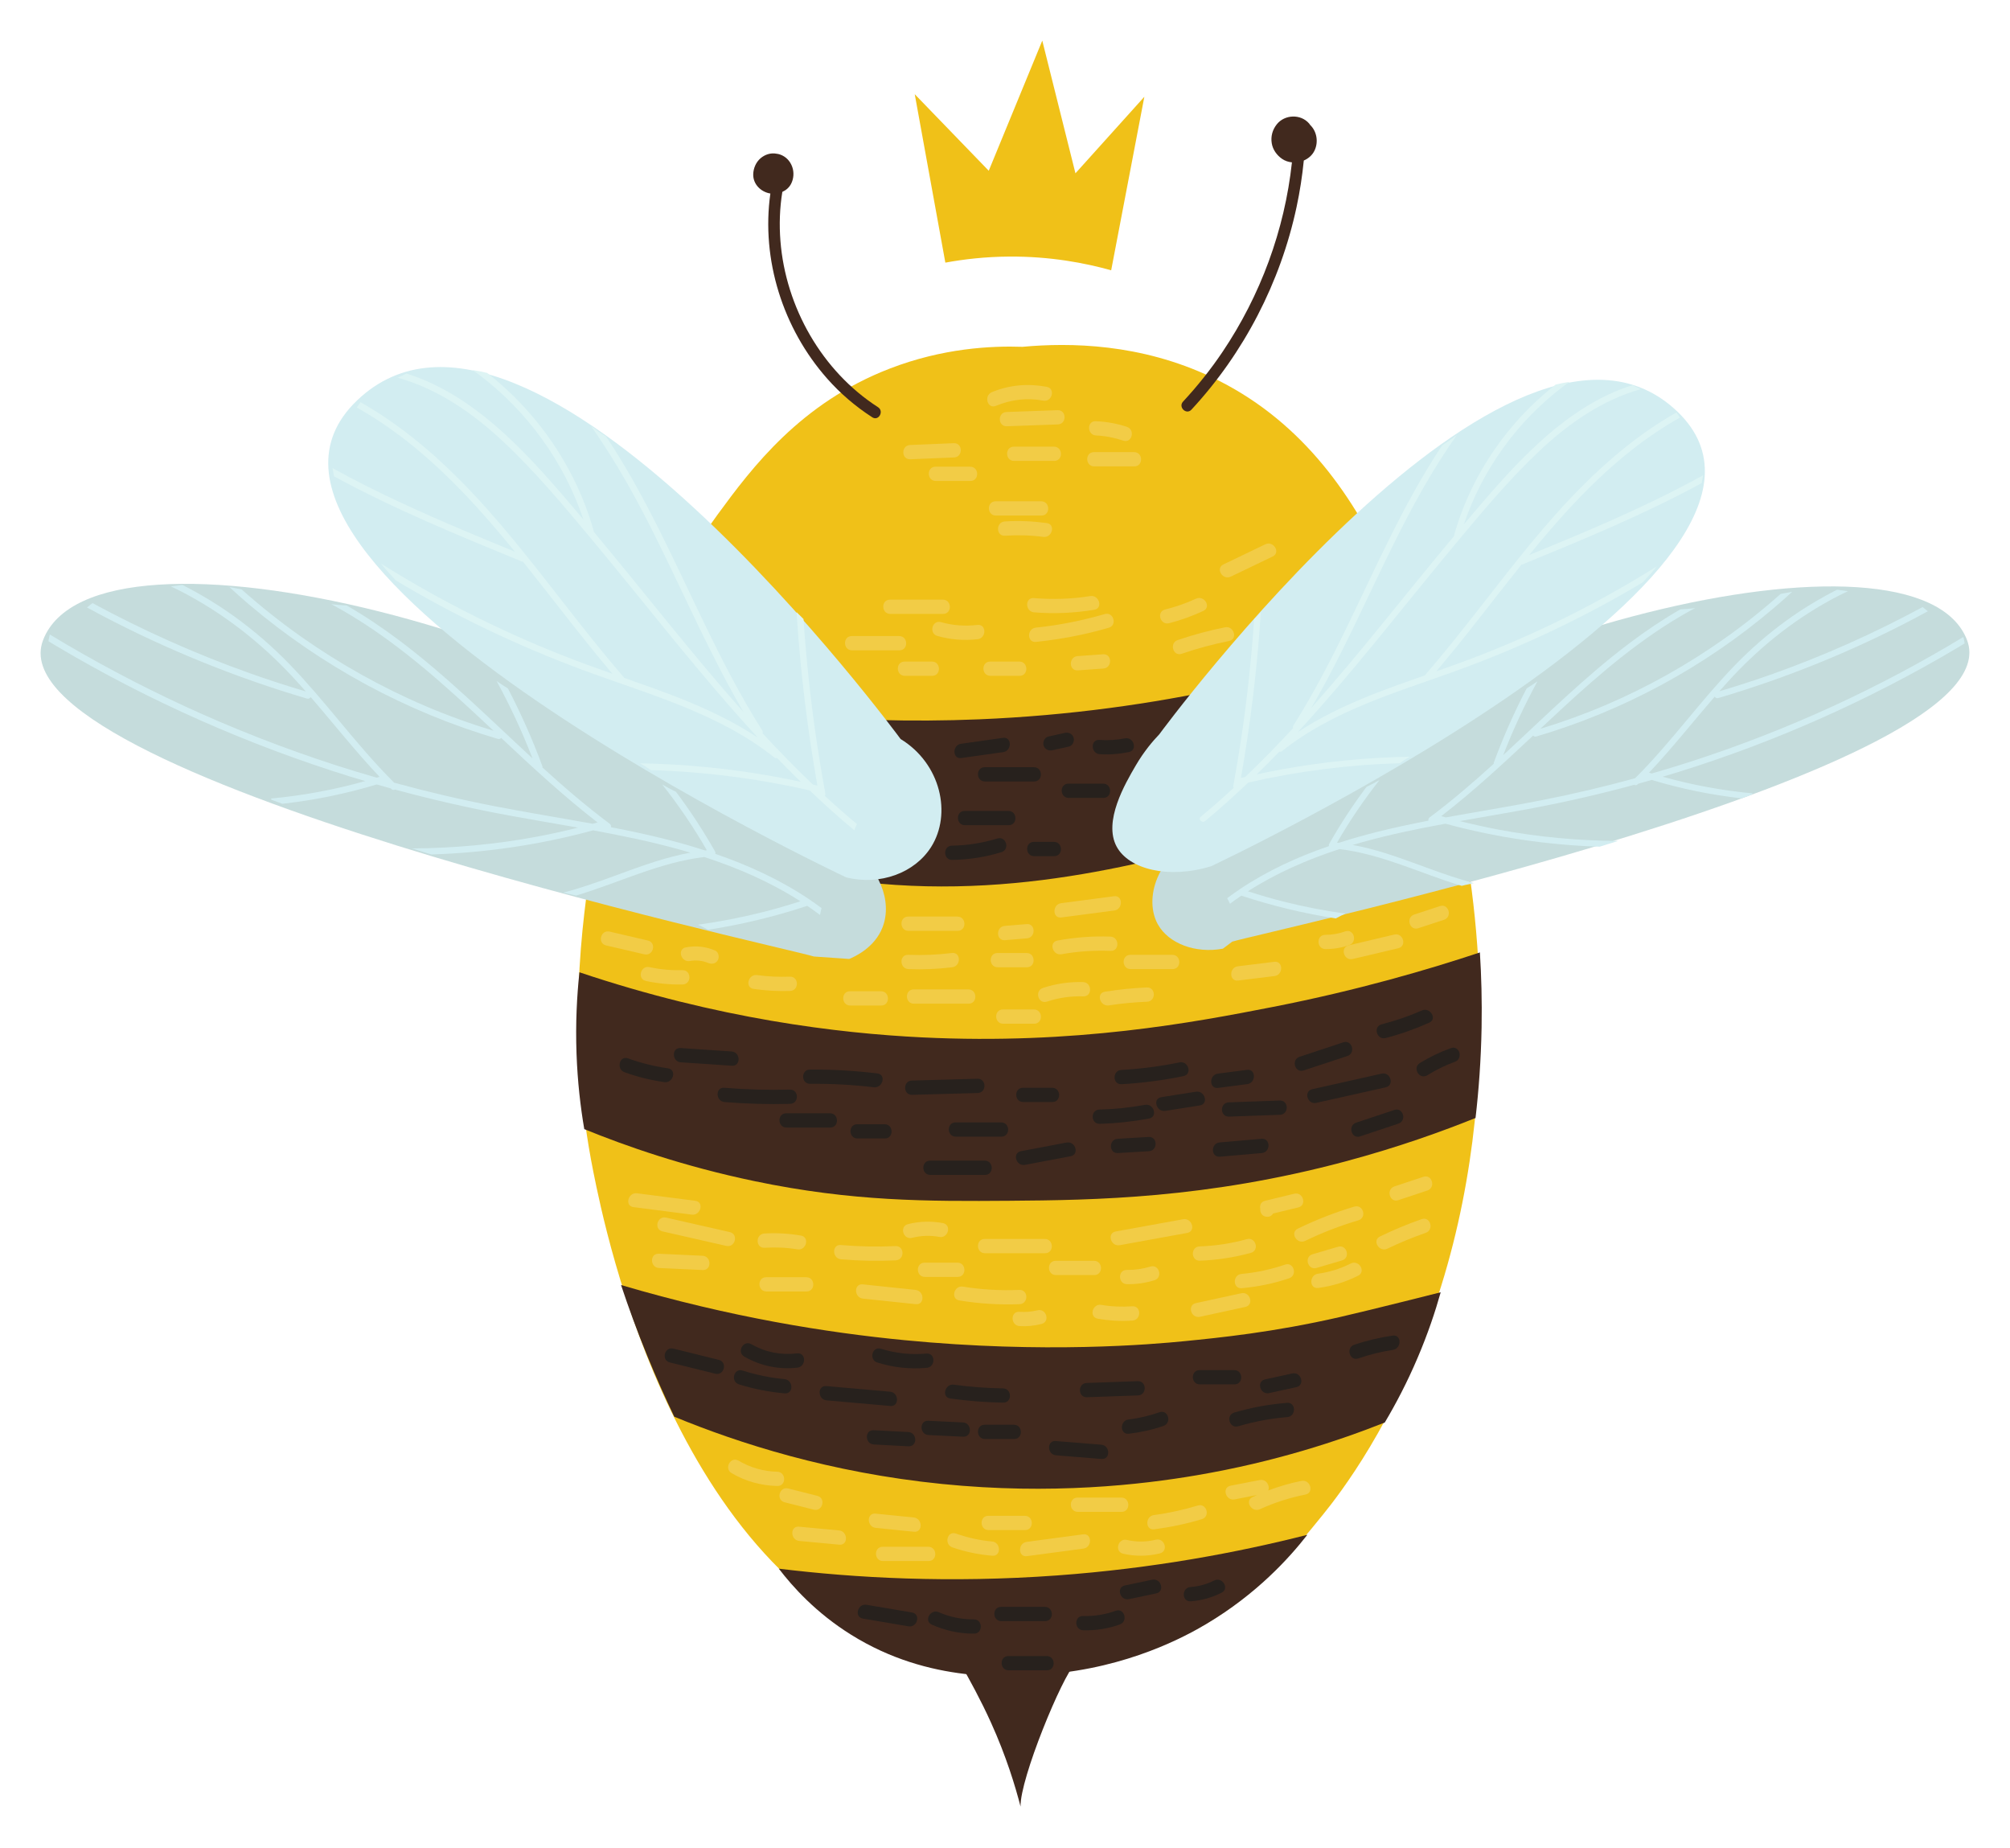 <svg width="198" height="182" viewBox="0 0 198 182" fill="none" xmlns="http://www.w3.org/2000/svg">
<g filter="url(#filter0_d_469_2636)">
<path d="M100.727 30.156C97.641 30.051 92.878 30.281 87.64 32.304C78.855 35.693 74.068 42.059 70.689 46.678C61.743 58.904 59.681 71.46 58.38 79.978C57.314 86.956 55.736 97.93 58.461 111.47C59.634 117.302 66.716 152.501 91.501 159.315C99.086 161.4 109.4 161.117 118.104 156.312C123.886 153.116 127.386 148.792 130.333 145.155C131.99 143.106 137.356 136.208 141.276 124.772C148.948 102.39 144.767 81.072 143.635 75.856C140.486 61.351 136.09 41.099 119.391 33.162C112.353 29.814 105.381 29.73 100.727 30.156Z" fill="#F0C118"/>
<path d="M62.035 64.102C71.059 65.93 82.781 67.406 96.434 66.844C114.33 66.107 128.953 62.134 139.131 58.479C140.352 62.579 141.577 66.679 142.802 70.779C136.607 73.742 129.51 76.511 121.536 78.644C110.97 81.473 95.974 85.486 78.843 81.861C69.865 79.965 58.481 75.582 58.462 75.641C58.459 75.65 58.742 75.75 58.985 75.831C59.136 74.096 59.441 72.041 60.034 69.778C60.614 67.565 61.336 65.666 62.035 64.102Z" fill="#41291E"/>
<path d="M57.078 91.756C70.733 96.341 82.555 97.762 90.858 98.169C105.937 98.906 117.588 96.695 125.4 95.166C133.787 93.522 140.719 91.485 145.78 89.801C145.926 92.095 145.994 94.566 145.948 97.19C145.889 100.404 145.668 103.388 145.351 106.105C142.221 107.367 137.838 108.965 132.478 110.398C118.829 114.044 107.849 114.197 99.437 114.259C91.355 114.318 83.997 114.343 74.336 112.328C67.344 110.87 61.646 108.872 57.555 107.202C57.184 105.029 56.891 102.533 56.792 99.767C56.685 96.779 56.828 94.084 57.078 91.756Z" fill="#41291E"/>
<path d="M61.177 122.556C71.954 125.739 81.529 127.256 89.117 127.989C102.891 129.323 113.445 128.406 116.674 128.086C120.119 127.744 125.394 127.222 132.025 125.702C135.248 124.962 141.919 123.271 141.919 123.271C141.372 125.217 140.641 127.39 139.653 129.705C138.615 132.152 137.489 134.284 136.411 136.097C131.903 137.884 125.612 139.976 117.89 141.291C112.444 142.221 103.603 143.24 92.788 142.149C81.743 141.036 72.769 138.142 66.421 135.525C65.52 133.647 64.624 131.645 63.754 129.516C62.762 127.097 61.914 124.769 61.177 122.556Z" fill="#41291E"/>
<path d="M129.074 8.322C129.04 8.272 129.003 8.219 128.963 8.169C128.136 7.206 126.55 7.262 125.77 8.247C125.344 8.785 125.167 9.431 125.276 10.109C125.378 10.737 125.773 11.287 126.292 11.645C126.581 11.844 126.92 11.956 127.265 11.99C126.547 18.654 124.163 25.114 120.417 30.672C119.254 32.398 117.955 34.026 116.538 35.553C116.037 36.094 116.858 36.889 117.361 36.349C122.528 30.781 126.14 23.802 127.725 16.373C128.046 14.865 128.282 13.342 128.434 11.809C128.888 11.614 129.277 11.281 129.494 10.821C129.892 9.985 129.718 8.94 129.074 8.322Z" fill="#41291E"/>
<path d="M76.098 12.73C76.098 12.73 76.098 12.73 76.095 12.73C76.098 12.733 76.098 12.736 76.098 12.736C76.098 12.736 76.098 12.733 76.098 12.73Z" fill="#41291E"/>
<path d="M86.493 36.103C80.966 32.547 77.391 26.249 76.878 19.727C76.751 18.114 76.807 16.494 77.065 14.899C77.429 14.735 77.743 14.47 77.932 14.097C78.187 13.597 78.231 12.985 78.047 12.453C77.845 11.868 77.425 11.418 76.838 11.216C76.729 11.178 76.617 11.154 76.505 11.141C75.936 11.026 75.358 11.213 74.92 11.586C74.472 11.968 74.218 12.562 74.199 13.143C74.162 14.141 74.96 14.912 75.887 15.058C74.967 21.573 77.127 28.36 81.479 33.283C82.778 34.754 84.28 36.038 85.931 37.101C86.552 37.499 87.109 36.498 86.493 36.103Z" fill="#41291E"/>
<path d="M76.72 150.492C84.264 151.412 93.543 151.925 104.088 151.161C113.616 150.471 121.934 148.898 128.782 147.157C126.97 149.482 123.781 152.985 118.869 155.917C116.799 157.154 111.154 160.238 103.171 160.881C99.503 161.177 91.557 161.814 83.851 157.005C80.372 154.838 78.078 152.267 76.72 150.492Z" fill="#41291E"/>
<path d="M121.387 88.737C124.402 87.808 198.644 71.802 193.77 59.041C188.899 46.28 139.715 58.114 118.139 78.528C114.035 80.133 112.618 84.506 114.076 87.068C115.129 88.917 117.744 89.928 120.461 89.433C120.768 89.2 121.079 88.97 121.387 88.737Z" fill="#C5DCDC"/>
<path d="M114.197 68.32C114.197 68.32 148.994 20.992 165.237 36.538C181.476 52.081 119.301 81.314 119.301 81.314C115.108 82.598 111.203 81.609 110 79.384C108.657 76.903 110.83 73.185 111.881 71.388C112.695 69.993 113.572 68.97 114.197 68.32Z" fill="#D2EDF1"/>
<path d="M80.177 90.202C77.015 89.225 -0.87 72.433 4.241 59.047C9.352 45.662 60.95 58.075 83.584 79.493C86.649 81.404 87.926 84.771 86.941 87.32C86.164 89.328 84.218 90.211 83.652 90.444C82.492 90.363 81.336 90.282 80.177 90.202Z" fill="#C5DCDC"/>
<path d="M88.716 68.784C88.716 68.784 52.209 19.13 35.172 35.438C18.134 51.745 83.363 82.412 83.363 82.412C86.705 83.238 90.105 81.967 91.719 79.424C93.783 76.166 92.679 71.202 88.716 68.784Z" fill="#D2EDF1"/>
<path d="M150.011 51.571C155.976 49.125 161.957 46.666 167.624 43.582C167.674 43.324 167.72 43.069 167.767 42.811C163.723 45.043 159.498 46.955 155.246 48.752C153.713 49.398 152.174 50.029 150.639 50.661C150.654 50.639 150.673 50.617 150.692 50.595C153.726 46.871 156.977 43.275 160.763 40.297C162.259 39.122 163.835 38.055 165.488 37.123C165.37 36.958 165.255 36.79 165.14 36.625C161.711 38.565 158.637 41.092 155.858 43.881C152.286 47.462 149.187 51.472 146.082 55.454C144.244 57.804 142.401 60.151 140.446 62.405C140.421 62.436 140.405 62.47 140.39 62.504C138.605 63.126 136.818 63.754 135.062 64.453C132.547 65.457 130.085 66.62 127.828 68.115C130.511 65.209 133.066 62.178 135.571 59.122C138.173 55.948 140.729 52.743 143.355 49.588C146.013 46.396 148.702 43.169 151.736 40.325C154.565 37.673 157.891 35.363 161.646 34.322C161.363 34.204 161.09 34.073 160.819 33.93C153.896 36.112 148.767 42.246 144.207 47.633C146.019 42.233 149.513 37.418 154.071 33.999C154.248 33.862 154.434 33.737 154.618 33.607C154.155 33.672 153.694 33.766 153.241 33.877C149.855 36.532 147.064 39.942 145.143 43.794C144.366 45.354 143.731 46.986 143.253 48.662C143.24 48.708 143.237 48.749 143.243 48.786C138.531 54.422 134.039 60.247 129.158 65.74C132.168 60.596 134.549 55.112 137.188 49.772C139.047 46.004 141.074 42.28 143.508 38.845C143.048 39.199 142.581 39.541 142.087 39.84C142.025 39.933 141.96 40.023 141.897 40.116C138.323 45.544 135.702 51.509 132.879 57.341C131.21 60.791 129.46 64.208 127.411 67.45C127.352 67.543 127.352 67.63 127.387 67.705C125.86 69.359 124.287 70.966 122.662 72.52C122.519 72.554 122.379 72.582 122.239 72.617C123.156 67.422 123.802 62.178 124.157 56.915C124.169 56.719 124.179 56.526 124.191 56.334C123.98 56.554 123.762 56.772 123.541 56.98C123.274 60.919 122.851 64.845 122.264 68.749C122.03 70.294 121.772 71.836 121.493 73.372C121.477 73.456 121.496 73.527 121.533 73.586C120.476 74.566 119.394 75.517 118.285 76.437C117.983 76.686 118.421 77.105 118.72 76.857C120.181 75.647 121.589 74.376 122.96 73.07C127.859 71.948 132.861 71.314 137.881 71.162C138.198 70.928 138.534 70.72 138.882 70.528C134.648 70.599 130.421 71.016 126.252 71.774C125.428 71.923 124.611 72.091 123.793 72.265C124.548 71.528 125.298 70.782 126.031 70.021C126.106 70.055 126.196 70.049 126.283 69.977C131.191 66.057 137.3 64.27 143.116 62.184C149.265 59.977 155.208 57.223 160.847 53.931C161.18 53.738 161.506 53.539 161.836 53.34C162.128 53.011 162.43 52.687 162.728 52.361C162.753 52.333 162.778 52.305 162.799 52.277C162.933 52.112 163.07 51.947 163.207 51.783C159.902 53.85 156.489 55.74 152.973 57.425C149.977 58.861 146.912 60.151 143.791 61.295C143.023 61.578 142.252 61.852 141.481 62.122C144.39 58.699 147.076 55.096 149.886 51.593C149.924 51.596 149.967 51.59 150.011 51.571Z" fill="#DDF4F4"/>
<path d="M193.444 58.889C193.431 58.839 193.416 58.786 193.403 58.737C193.4 58.737 193.4 58.737 193.4 58.737C189.3 61.217 185.066 63.474 180.714 65.479C176.107 67.602 171.37 69.449 166.539 71.012C165.268 71.423 163.99 71.808 162.706 72.178C162.616 72.153 162.529 72.125 162.442 72.097C164.711 69.701 166.754 67.099 168.914 64.606C168.973 64.718 169.091 64.798 169.253 64.752C175.908 62.79 182.371 60.176 188.514 56.949C188.983 56.704 189.446 56.452 189.909 56.2C189.741 56.057 189.567 55.917 189.393 55.786C184.646 58.354 179.707 60.564 174.621 62.374C172.887 62.989 171.133 63.558 169.368 64.083C169.766 63.63 170.167 63.182 170.577 62.74C173.62 59.464 177.142 56.713 181.121 54.667C181.423 54.512 181.731 54.366 182.035 54.223C181.678 54.17 181.317 54.123 180.957 54.08C179.222 54.963 177.553 55.973 175.974 57.114C174.149 58.435 172.452 59.918 170.885 61.534C169.237 63.235 167.723 65.053 166.206 66.872C164.556 68.849 162.896 70.826 161.071 72.644C158.003 73.49 154.904 74.217 151.78 74.827C148.671 75.436 145.541 75.936 142.426 76.505C142.273 76.462 142.121 76.421 141.972 76.381C145.152 73.925 148.096 71.186 151.024 68.442C151.093 68.525 151.198 68.575 151.332 68.535C155.606 67.279 159.744 65.572 163.664 63.455C167.602 61.329 171.314 58.789 174.724 55.892C175.343 55.367 175.949 54.826 176.546 54.279C176.163 54.35 175.781 54.425 175.402 54.496C173.617 56.085 171.746 57.574 169.791 58.948C166.16 61.506 162.259 63.692 158.174 65.436C156.072 66.334 153.921 67.111 151.736 67.776C152.411 67.142 153.088 66.508 153.769 65.88C157.695 62.249 161.798 58.743 166.499 56.144C166.657 56.057 166.819 55.976 166.977 55.892C166.499 55.948 166.017 55.989 165.532 56.01C163.816 56.999 162.165 58.105 160.586 59.29C156.156 62.619 152.227 66.536 148.164 70.288C148.136 70.313 148.108 70.338 148.08 70.366C149.041 67.87 150.175 65.448 151.45 63.101C151.105 63.347 150.751 63.577 150.387 63.797C149.159 66.157 148.077 68.591 147.157 71.09C147.138 71.14 147.135 71.183 147.142 71.224C145.112 73.07 143.032 74.861 140.831 76.502C140.716 76.586 140.685 76.713 140.713 76.825C139.006 77.158 137.306 77.516 135.618 77.938C134.362 78.255 133.109 78.613 131.872 79.011C131.816 79.004 131.76 78.998 131.707 78.992C132.951 76.835 134.353 74.771 135.898 72.818C135.475 73.061 135.043 73.291 134.605 73.505C133.265 75.29 132.04 77.158 130.943 79.101C130.896 79.182 130.893 79.259 130.915 79.328C127.834 80.385 124.859 81.746 122.152 83.559C121.723 83.848 121.3 84.149 120.883 84.463C120.986 84.64 121.076 84.821 121.163 85.007C121.53 84.731 121.903 84.463 122.279 84.208C125.313 85.212 128.431 85.962 131.586 86.453C131.757 86.366 131.925 86.275 132.093 86.188C132.239 86.114 132.385 86.045 132.531 85.98C130.492 85.694 128.468 85.306 126.469 84.802C125.279 84.501 124.098 84.155 122.926 83.779C125.72 81.986 128.785 80.652 131.947 79.623C136.134 80.117 139.973 82.045 143.986 83.242C143.989 83.242 143.996 83.242 144.002 83.242C144.111 83.213 144.216 83.186 144.328 83.161C144.617 83.095 144.906 83.033 145.199 82.974C142.236 82.203 139.317 80.922 136.526 80.043C135.45 79.704 134.359 79.418 133.252 79.216C133.588 79.116 133.927 79.017 134.263 78.924C136.939 78.181 139.653 77.621 142.382 77.121C147.337 78.467 152.448 79.225 157.577 79.387C158.186 79.194 158.799 79.004 159.411 78.818C155.451 78.802 151.497 78.433 147.608 77.705C146.33 77.463 145.065 77.18 143.806 76.866C145.938 76.487 148.077 76.129 150.21 75.74C153.834 75.072 157.431 74.258 160.987 73.291C161.093 73.347 161.223 73.35 161.332 73.241C161.351 73.222 161.369 73.204 161.388 73.185C161.83 73.064 162.268 72.937 162.706 72.812C165.597 73.686 168.566 74.289 171.566 74.628C171.911 74.503 172.259 74.373 172.604 74.245C172.61 74.208 172.616 74.168 172.629 74.133C169.641 73.854 166.682 73.31 163.788 72.495C164.242 72.362 164.699 72.225 165.156 72.085C169.968 70.596 174.69 68.824 179.294 66.782C183.938 64.721 188.458 62.389 192.825 59.794C193.061 59.654 193.298 59.508 193.534 59.364C193.509 59.2 193.478 59.041 193.444 58.889Z" fill="#D2EDF1"/>
<path d="M84.414 77.161C83.338 76.263 82.287 75.336 81.258 74.388C81.296 74.326 81.317 74.251 81.302 74.161C81.007 72.551 80.736 70.931 80.491 69.312C79.875 65.218 79.43 61.096 79.151 56.965C78.921 56.747 78.694 56.52 78.47 56.287C78.486 56.489 78.495 56.694 78.507 56.896C78.88 62.417 79.558 67.919 80.519 73.368C80.372 73.334 80.223 73.303 80.074 73.269C78.371 71.64 76.717 69.952 75.116 68.218C75.153 68.14 75.153 68.047 75.091 67.95C72.94 64.549 71.106 60.965 69.356 57.344C66.393 51.226 63.645 44.969 59.894 39.274C59.829 39.177 59.762 39.081 59.697 38.985C59.176 38.671 58.687 38.31 58.205 37.94C60.757 41.543 62.884 45.45 64.836 49.404C67.602 55.006 70.102 60.757 73.26 66.157C68.137 60.393 63.428 54.282 58.483 48.369C58.488 48.329 58.486 48.285 58.472 48.239C57.97 46.479 57.305 44.77 56.489 43.131C54.474 39.09 51.545 35.512 47.995 32.73C47.519 32.609 47.037 32.516 46.55 32.444C46.742 32.581 46.936 32.715 47.124 32.854C51.905 36.445 55.57 41.493 57.471 47.16C52.687 41.506 47.305 35.074 40.044 32.786C39.76 32.932 39.473 33.072 39.177 33.196C43.116 34.288 46.606 36.709 49.572 39.491C52.757 42.475 55.575 45.864 58.365 49.212C61.118 52.519 63.804 55.883 66.53 59.212C69.16 62.417 71.839 65.597 74.653 68.647C72.287 67.08 69.704 65.858 67.068 64.804C65.221 64.071 63.35 63.415 61.475 62.759C61.46 62.725 61.444 62.691 61.416 62.66C59.367 60.291 57.431 57.832 55.506 55.364C52.246 51.189 48.996 46.98 45.248 43.221C42.333 40.3 39.108 37.645 35.512 35.612C35.39 35.786 35.268 35.96 35.144 36.131C36.88 37.11 38.534 38.232 40.103 39.463C44.076 42.584 47.484 46.361 50.668 50.266C50.687 50.291 50.706 50.312 50.725 50.337C49.112 49.675 47.499 49.01 45.892 48.332C41.428 46.448 36.997 44.443 32.754 42.102C32.805 42.37 32.854 42.64 32.904 42.911C38.85 46.147 45.126 48.724 51.381 51.288C51.429 51.31 51.473 51.316 51.514 51.313C54.462 54.991 57.28 58.767 60.331 62.358C59.522 62.075 58.713 61.789 57.907 61.494C54.634 60.294 51.418 58.938 48.275 57.431C44.587 55.662 41.005 53.682 37.538 51.512C37.682 51.686 37.824 51.857 37.966 52.028C37.99 52.059 38.016 52.09 38.041 52.121C38.354 52.46 38.67 52.799 38.978 53.147C39.323 53.355 39.665 53.564 40.013 53.769C45.93 57.223 52.166 60.11 58.615 62.423C64.718 64.615 71.127 66.489 76.275 70.602C76.369 70.677 76.462 70.683 76.54 70.645C77.311 71.444 78.094 72.228 78.886 73.002C78.032 72.818 77.171 72.641 76.31 72.486C71.936 71.69 67.5 71.255 63.058 71.177C63.421 71.379 63.776 71.6 64.108 71.842C69.374 72.004 74.622 72.669 79.76 73.844C81.181 75.2 82.639 76.514 84.153 77.77C84.227 77.562 84.311 77.357 84.414 77.161Z" fill="#DDF4F4"/>
<path d="M80.926 85.433C80.509 85.122 80.086 84.82 79.654 84.531C76.813 82.629 73.692 81.202 70.462 80.092C70.484 80.021 70.481 79.94 70.434 79.853C69.281 77.817 67.997 75.855 66.592 73.984C66.132 73.76 65.681 73.518 65.237 73.263C66.856 75.311 68.327 77.475 69.632 79.741C69.573 79.747 69.517 79.753 69.458 79.76C68.159 79.34 66.847 78.967 65.529 78.637C63.757 78.19 61.976 77.814 60.185 77.469C60.212 77.35 60.181 77.217 60.06 77.127C57.751 75.404 55.569 73.527 53.44 71.59C53.446 71.55 53.443 71.5 53.423 71.447C52.459 68.827 51.322 66.275 50.034 63.8C49.653 63.57 49.281 63.325 48.919 63.07C50.258 65.532 51.446 68.071 52.455 70.689C52.426 70.661 52.396 70.636 52.367 70.608C48.106 66.672 43.983 62.563 39.336 59.072C37.679 57.829 35.947 56.666 34.148 55.628C33.639 55.606 33.133 55.562 32.629 55.507C32.797 55.597 32.967 55.681 33.133 55.771C38.064 58.497 42.368 62.174 46.487 65.982C47.201 66.644 47.911 67.307 48.621 67.972C46.327 67.276 44.071 66.461 41.866 65.519C37.58 63.688 33.488 61.394 29.677 58.715C27.628 57.269 25.665 55.709 23.794 54.042C23.393 53.965 22.992 53.887 22.591 53.812C23.218 54.387 23.853 54.956 24.502 55.507C28.082 58.544 31.976 61.208 36.107 63.44C40.219 65.659 44.561 67.453 49.044 68.771C49.184 68.811 49.295 68.758 49.365 68.671C52.439 71.553 55.526 74.422 58.864 76.999C58.705 77.043 58.546 77.086 58.387 77.13C55.118 76.533 51.834 76.011 48.573 75.37C45.297 74.73 42.045 73.965 38.826 73.082C36.91 71.174 35.169 69.1 33.437 67.024C31.848 65.118 30.258 63.21 28.53 61.425C26.886 59.731 25.106 58.174 23.191 56.79C21.536 55.59 19.784 54.53 17.963 53.604C17.586 53.651 17.21 53.7 16.833 53.753C17.154 53.906 17.474 54.058 17.79 54.219C21.965 56.368 25.662 59.255 28.853 62.69C29.283 63.154 29.705 63.623 30.123 64.099C28.271 63.548 26.432 62.952 24.61 62.305C19.274 60.409 14.093 58.09 9.114 55.395C8.93 55.535 8.749 55.678 8.573 55.83C9.059 56.094 9.545 56.358 10.035 56.613C16.482 59.998 23.26 62.743 30.244 64.801C30.412 64.851 30.536 64.764 30.598 64.646C32.866 67.263 35.007 69.993 37.389 72.507C37.297 72.535 37.205 72.563 37.112 72.591C35.765 72.203 34.423 71.799 33.089 71.367C28.023 69.731 23.053 67.792 18.218 65.563C13.653 63.458 9.211 61.093 4.91 58.491C4.91 58.491 4.909 58.491 4.908 58.491C4.894 58.544 4.877 58.596 4.865 58.649C4.828 58.811 4.795 58.979 4.768 59.147C5.016 59.299 5.265 59.451 5.514 59.6C10.094 62.324 14.837 64.77 19.708 66.93C24.539 69.072 29.494 70.931 34.542 72.495C35.02 72.641 35.498 72.784 35.977 72.924C32.941 73.779 29.836 74.351 26.701 74.643C26.713 74.68 26.721 74.721 26.727 74.761C27.09 74.895 27.454 75.028 27.818 75.162C30.964 74.808 34.078 74.174 37.112 73.257C37.572 73.387 38.031 73.521 38.493 73.648C38.513 73.667 38.531 73.689 38.551 73.707C38.666 73.819 38.804 73.819 38.915 73.76C42.645 74.773 46.418 75.628 50.222 76.328C52.456 76.738 54.701 77.111 56.94 77.509C55.619 77.842 54.29 78.137 52.951 78.389C48.871 79.153 44.721 79.539 40.569 79.558C41.211 79.753 41.852 79.952 42.492 80.154C47.873 79.983 53.235 79.188 58.432 77.776C61.295 78.305 64.142 78.889 66.95 79.669C67.304 79.766 67.658 79.868 68.01 79.974C66.847 80.189 65.703 80.487 64.575 80.844C61.65 81.765 58.587 83.108 55.478 83.916C55.783 83.981 56.087 84.046 56.392 84.115C56.507 84.14 56.62 84.171 56.734 84.199C56.74 84.199 56.745 84.199 56.75 84.199C60.959 82.943 64.985 80.922 69.38 80.403C72.697 81.482 75.912 82.881 78.843 84.764C77.615 85.159 76.375 85.517 75.125 85.834C73.03 86.362 70.907 86.769 68.768 87.071C68.92 87.139 69.073 87.211 69.225 87.289C69.402 87.382 69.579 87.475 69.76 87.568C73.07 87.052 76.338 86.266 79.521 85.212C79.947 85.501 80.366 85.8 80.776 86.11C80.829 85.887 80.882 85.66 80.926 85.433Z" fill="#D2EDF1"/>
<path d="M57.24 72.464C58.303 72.414 59.367 72.368 60.431 72.318L57.24 72.464Z" fill="#C5DCDC"/>
<path d="M96.099 160.564C94.128 158.034 93.587 157.54 93.487 157.608C93.248 157.77 95.57 161.121 97.622 165.656C99.126 168.982 100.006 171.889 100.532 173.922C100.463 171.177 104.666 161.046 105.9 159.862C106.478 159.305 106.758 159.249 106.749 158.997C106.711 157.636 98.551 155.395 96.534 158.261C96.229 158.693 95.956 159.395 96.099 160.564Z" fill="#41291E"/>
<path d="M98.794 68.668C97.42 68.861 96.046 69.057 94.675 69.25C93.789 69.374 93.805 70.782 94.7 70.655C96.071 70.462 97.445 70.266 98.819 70.073C99.701 69.949 99.689 68.541 98.794 68.668Z" fill="#27211D"/>
<path d="M101.846 71.559H97.003C96.099 71.559 96.124 72.964 97.028 72.964H101.871C102.776 72.964 102.751 71.559 101.846 71.559Z" fill="#27211D"/>
<path d="M99.335 75.865H95.029C94.125 75.865 94.15 77.27 95.054 77.27H99.36C100.264 77.27 100.239 75.865 99.335 75.865Z" fill="#27211D"/>
<path d="M98.25 78.578C96.786 79.026 95.306 79.262 93.773 79.284C92.869 79.3 92.894 80.705 93.798 80.689C95.449 80.664 97.069 80.409 98.648 79.927C99.512 79.663 99.117 78.314 98.25 78.578Z" fill="#27211D"/>
<path d="M110.809 68.718C109.982 68.886 109.145 68.927 108.303 68.871C107.401 68.809 107.433 70.214 108.328 70.276C109.301 70.341 110.252 70.26 111.206 70.068C112.089 69.887 111.691 68.538 110.809 68.718Z" fill="#27211D"/>
<path d="M108.664 73.176H105.253C104.349 73.176 104.374 74.581 105.278 74.581H108.688C109.593 74.581 109.568 73.176 108.664 73.176Z" fill="#27211D"/>
<path d="M105.76 68.656C105.648 68.271 105.26 68.097 104.89 68.18C104.352 68.299 103.814 68.42 103.273 68.538C102.903 68.622 102.698 69.066 102.798 69.411C102.913 69.797 103.301 69.971 103.671 69.887C104.209 69.769 104.747 69.648 105.288 69.529C105.658 69.446 105.863 69.001 105.76 68.656Z" fill="#27211D"/>
<path d="M103.82 78.914H101.846C100.942 78.914 100.967 80.319 101.871 80.319H103.845C104.75 80.319 104.725 78.914 103.82 78.914Z" fill="#27211D"/>
<path d="M132.326 98.654C130.89 99.129 129.454 99.602 128.018 100.078C127.163 100.36 127.554 101.71 128.415 101.424C129.852 100.951 131.288 100.475 132.724 100.003C133.582 99.72 133.19 98.371 132.326 98.654Z" fill="#27211D"/>
<path d="M136.103 101.737C133.828 102.247 131.549 102.76 129.27 103.27C128.388 103.466 128.785 104.815 129.665 104.616C131.944 104.106 134.222 103.596 136.501 103.087C137.384 102.891 136.986 101.542 136.103 101.737Z" fill="#27211D"/>
<path d="M142.923 99.226C141.854 99.611 140.831 100.099 139.864 100.696C139.096 101.172 139.824 102.375 140.595 101.899C141.462 101.364 142.364 100.92 143.318 100.572C144.163 100.267 143.775 98.915 142.923 99.226Z" fill="#27211D"/>
<path d="M140.06 95.52C138.779 96.086 137.455 96.531 136.1 96.882C135.226 97.106 135.621 98.455 136.498 98.231C137.977 97.849 139.395 97.339 140.791 96.72C141.614 96.356 140.878 95.156 140.06 95.52Z" fill="#27211D"/>
<path d="M116.186 100.631C114.293 101.02 112.388 101.265 110.457 101.374C109.559 101.424 109.578 102.829 110.482 102.779C112.537 102.661 114.57 102.394 116.584 101.98C117.467 101.797 117.069 100.451 116.186 100.631Z" fill="#27211D"/>
<path d="M117.806 103.518C116.668 103.699 115.534 103.876 114.396 104.056C113.507 104.196 113.911 105.545 114.794 105.405C115.928 105.225 117.066 105.045 118.201 104.868C119.09 104.725 118.689 103.379 117.806 103.518Z" fill="#27211D"/>
<path d="M122.839 101.365L119.969 101.738C119.084 101.853 119.096 103.261 119.994 103.143L122.864 102.77C123.749 102.655 123.734 101.246 122.839 101.365Z" fill="#27211D"/>
<path d="M124.269 108.154C122.895 108.275 121.518 108.393 120.144 108.514C119.248 108.592 119.264 109.997 120.168 109.919C121.542 109.798 122.92 109.68 124.294 109.559C125.189 109.481 125.173 108.076 124.269 108.154Z" fill="#27211D"/>
<path d="M137.356 105.312L133.591 106.568C132.736 106.854 133.125 108.203 133.986 107.917C135.242 107.498 136.498 107.078 137.754 106.661C138.608 106.375 138.217 105.026 137.356 105.312Z" fill="#27211D"/>
<path d="M126.062 104.386C124.39 104.448 122.714 104.507 121.039 104.566C120.137 104.597 120.159 106.003 121.064 105.971L126.087 105.791C126.989 105.76 126.97 104.355 126.062 104.386Z" fill="#27211D"/>
<path d="M98.617 106.54H94.134C93.23 106.54 93.251 107.945 94.159 107.945H98.642C99.546 107.945 99.521 106.54 98.617 106.54Z" fill="#27211D"/>
<path d="M105.064 108.524C103.569 108.806 102.07 109.092 100.572 109.375C99.686 109.543 100.087 110.889 100.97 110.721C102.468 110.439 103.963 110.156 105.462 109.873C106.348 109.705 105.95 108.359 105.064 108.524Z" fill="#27211D"/>
<path d="M112.789 104.812C111.306 105.086 109.814 105.235 108.303 105.275C107.402 105.3 107.423 106.705 108.328 106.68C109.963 106.634 111.579 106.457 113.187 106.161C114.073 105.996 113.672 104.65 112.789 104.812Z" fill="#27211D"/>
<path d="M96.285 102.241L89.829 102.421C88.924 102.446 88.946 103.851 89.854 103.826C92.005 103.767 94.159 103.705 96.31 103.646C97.215 103.621 97.193 102.216 96.285 102.241Z" fill="#27211D"/>
<path d="M87.137 106.72H84.448C83.543 106.72 83.565 108.122 84.47 108.122H87.162C88.066 108.122 88.041 106.72 87.137 106.72Z" fill="#27211D"/>
<path d="M77.808 103.31C75.654 103.366 73.502 103.307 71.351 103.13C70.45 103.059 70.481 104.464 71.376 104.535C73.527 104.712 75.678 104.771 77.833 104.715C78.737 104.694 78.716 103.289 77.808 103.31Z" fill="#27211D"/>
<path d="M86.428 101.719C84.218 101.452 82.007 101.318 79.782 101.337C78.877 101.346 78.902 102.751 79.807 102.742C81.905 102.723 83.994 102.829 86.077 103.081C86.963 103.186 87.323 101.828 86.428 101.719Z" fill="#27211D"/>
<path d="M81.756 105.642H77.45C76.546 105.642 76.571 107.047 77.475 107.047H81.781C82.685 107.047 82.66 105.642 81.756 105.642Z" fill="#27211D"/>
<path d="M72.069 99.555C70.394 99.443 68.718 99.332 67.043 99.216C66.141 99.157 66.172 100.562 67.068 100.622C68.743 100.737 70.419 100.848 72.094 100.96C72.996 101.023 72.965 99.618 72.069 99.555Z" fill="#27211D"/>
<path d="M65.793 101.212C64.45 101.022 63.145 100.699 61.87 100.236C61.019 99.928 60.676 101.293 61.519 101.597C62.797 102.061 64.099 102.384 65.445 102.574C66.331 102.698 66.689 101.339 65.793 101.212Z" fill="#27211D"/>
<path d="M103.64 103.13H100.771C99.866 103.13 99.891 104.535 100.796 104.535H103.665C104.57 104.535 104.545 103.13 103.64 103.13Z" fill="#27211D"/>
<path d="M97.003 110.308H91.622C90.718 110.308 90.743 111.713 91.647 111.713H97.028C97.933 111.713 97.908 110.308 97.003 110.308Z" fill="#27211D"/>
<path d="M113.146 107.973C112.13 108.035 111.113 108.094 110.097 108.154C109.198 108.206 109.217 109.611 110.121 109.559C111.138 109.5 112.154 109.44 113.171 109.378C114.072 109.325 114.054 107.92 113.146 107.973Z" fill="#27211D"/>
<path d="M114.216 135.086C113.227 135.428 112.217 135.674 111.175 135.798C110.286 135.904 110.302 137.309 111.2 137.203C112.369 137.063 113.501 136.818 114.613 136.432C115.462 136.137 115.073 134.788 114.216 135.086Z" fill="#27211D"/>
<path d="M127.299 131.266C126.404 131.462 125.512 131.654 124.62 131.85C123.737 132.043 124.135 133.392 125.015 133.199C125.91 133.003 126.802 132.808 127.697 132.615C128.58 132.422 128.179 131.073 127.299 131.266Z" fill="#27211D"/>
<path d="M126.78 134.16C125.012 134.303 123.28 134.617 121.58 135.117C120.715 135.375 121.107 136.725 121.978 136.467C123.56 136 125.161 135.696 126.805 135.565C127.7 135.494 127.685 134.088 126.78 134.16Z" fill="#27211D"/>
<path d="M121.58 130.936H118.17C117.265 130.936 117.29 132.342 118.194 132.342H121.601C122.506 132.342 122.484 130.936 121.58 130.936Z" fill="#27211D"/>
<path d="M137.185 127.539C135.895 127.731 134.642 128.021 133.405 128.437C132.553 128.726 132.942 130.075 133.803 129.786C134.912 129.41 136.05 129.118 137.21 128.944C138.092 128.81 138.08 127.405 137.185 127.539Z" fill="#27211D"/>
<path d="M98.797 132.736C97.177 132.708 95.567 132.593 93.963 132.372C93.077 132.251 92.72 133.61 93.615 133.734C95.343 133.97 97.075 134.11 98.822 134.141C99.726 134.157 99.701 132.752 98.797 132.736Z" fill="#27211D"/>
<path d="M99.873 136.317H97.003C96.099 136.317 96.124 137.722 97.028 137.722H99.897C100.802 137.722 100.777 136.317 99.873 136.317Z" fill="#27211D"/>
<path d="M112.071 132.025C110.398 132.084 108.723 132.143 107.05 132.202C106.146 132.233 106.167 133.638 107.072 133.607C108.748 133.548 110.423 133.489 112.095 133.43C113 133.399 112.978 131.993 112.071 132.025Z" fill="#27211D"/>
<path d="M108.483 138.282C106.988 138.161 105.496 138.043 104.001 137.921C103.099 137.85 103.13 139.255 104.026 139.326C105.518 139.448 107.013 139.566 108.508 139.687C109.41 139.759 109.379 138.353 108.483 138.282Z" fill="#27211D"/>
<path d="M87.678 133.063C85.585 132.879 83.493 132.693 81.401 132.509C80.5 132.429 80.531 133.834 81.426 133.915C83.518 134.098 85.61 134.284 87.703 134.468C88.601 134.549 88.57 133.144 87.678 133.063Z" fill="#27211D"/>
<path d="M89.468 137.035C88.334 136.973 87.196 136.914 86.061 136.855C85.156 136.809 85.184 138.214 86.086 138.26C87.221 138.319 88.358 138.378 89.493 138.441C90.398 138.487 90.37 137.082 89.468 137.035Z" fill="#27211D"/>
<path d="M77.273 131.822C75.865 131.695 74.494 131.402 73.145 130.98C72.281 130.706 71.936 132.071 72.797 132.341C74.267 132.801 75.762 133.087 77.295 133.227C78.196 133.311 78.165 131.906 77.273 131.822Z" fill="#27211D"/>
<path d="M78.523 129.289C76.919 129.475 75.414 129.186 74.009 128.384C73.223 127.934 72.536 129.161 73.322 129.609C74.92 130.523 76.717 130.905 78.548 130.694C79.437 130.591 79.421 129.186 78.523 129.289Z" fill="#27211D"/>
<path d="M70.81 129.929C69.318 129.559 67.826 129.189 66.334 128.819C65.454 128.602 65.106 129.963 65.983 130.181C67.475 130.551 68.967 130.921 70.459 131.291C71.339 131.508 71.687 130.147 70.81 129.929Z" fill="#27211D"/>
<path d="M102.922 154.254H98.617C97.712 154.254 97.737 155.659 98.641 155.659H102.947C103.851 155.659 103.827 154.254 102.922 154.254Z" fill="#27211D"/>
<path d="M109.91 154.639C108.859 155.015 107.806 155.183 106.69 155.155C105.785 155.13 105.81 156.535 106.715 156.56C107.942 156.591 109.152 156.402 110.308 155.988C111.157 155.687 110.765 154.335 109.91 154.639Z" fill="#27211D"/>
<path d="M119.606 151.658C118.875 152.028 118.089 152.239 117.274 152.299C116.376 152.364 116.395 153.769 117.299 153.704C118.372 153.626 119.376 153.343 120.336 152.858C121.144 152.451 120.411 151.254 119.606 151.658Z" fill="#27211D"/>
<path d="M113.497 151.58C112.602 151.767 111.707 151.956 110.812 152.143C109.926 152.329 110.327 153.675 111.21 153.492L113.892 152.929C114.778 152.743 114.377 151.394 113.497 151.58Z" fill="#27211D"/>
<path d="M95.928 155.485C94.731 155.491 93.575 155.264 92.48 154.779C91.66 154.415 90.966 155.637 91.793 156.004C93.118 156.591 94.501 156.896 95.95 156.89C96.854 156.884 96.832 155.478 95.928 155.485Z" fill="#27211D"/>
<path d="M89.838 154.807C88.346 154.555 86.851 154.304 85.359 154.049C84.473 153.899 84.118 155.261 85.01 155.41C86.502 155.665 87.995 155.917 89.487 156.169C90.373 156.318 90.73 154.96 89.838 154.807Z" fill="#27211D"/>
<path d="M103.102 159.097H99.335C98.43 159.097 98.455 160.502 99.36 160.502H103.127C104.032 160.502 104.007 159.097 103.102 159.097Z" fill="#27211D"/>
<path d="M91.262 129.308C89.726 129.444 88.249 129.289 86.779 128.832C85.912 128.562 85.567 129.923 86.428 130.19C88.01 130.685 89.636 130.859 91.287 130.713C92.182 130.635 92.163 129.227 91.262 129.308Z" fill="#27211D"/>
<path d="M94.852 136.09C93.718 136.034 92.58 135.982 91.445 135.926C90.541 135.882 90.569 137.287 91.467 137.331C92.605 137.387 93.742 137.44 94.877 137.495C95.782 137.539 95.754 136.134 94.852 136.09Z" fill="#27211D"/>
<path d="M108.664 60.437C107.824 60.499 106.988 60.558 106.152 60.617C105.253 60.683 105.272 62.088 106.177 62.023C107.013 61.963 107.849 61.904 108.688 61.842C109.587 61.78 109.568 60.375 108.664 60.437Z" fill="#F2CC46"/>
<path d="M120.675 57.782C119.093 58.096 117.542 58.516 116.012 59.038C115.16 59.33 115.552 60.679 116.41 60.387C117.936 59.862 119.488 59.445 121.073 59.128C121.959 58.954 121.558 57.605 120.675 57.782Z" fill="#F2CC46"/>
<path d="M108.822 56.477C106.596 57.123 104.34 57.574 102.033 57.813C101.141 57.91 101.156 59.315 102.058 59.218C104.486 58.964 106.873 58.507 109.22 57.826C110.087 57.574 109.693 56.225 108.822 56.477Z" fill="#F2CC46"/>
<path d="M117.809 54.963C116.83 55.42 115.813 55.768 114.766 56.029C113.889 56.25 114.287 57.599 115.164 57.378C116.329 57.083 117.448 56.673 118.54 56.163C119.357 55.781 118.623 54.584 117.809 54.963Z" fill="#F2CC46"/>
<path d="M124.639 49.607L120.517 51.587C119.702 51.978 120.436 53.178 121.247 52.787L125.369 50.807C126.183 50.418 125.447 49.218 124.639 49.607Z" fill="#F2CC46"/>
<path d="M103.109 34.095C101.271 33.75 99.44 33.905 97.709 34.62C96.882 34.962 97.267 36.317 98.104 35.969C99.605 35.351 101.159 35.155 102.76 35.456C103.646 35.624 103.998 34.263 103.109 34.095Z" fill="#F2CC46"/>
<path d="M104.178 36.395C102.506 36.458 100.83 36.517 99.154 36.576C98.253 36.607 98.275 38.012 99.179 37.981C100.855 37.922 102.527 37.863 104.203 37.8C105.104 37.769 105.083 36.364 104.178 36.395Z" fill="#F2CC46"/>
<path d="M103.82 39.989H99.873C98.968 39.989 98.993 41.394 99.897 41.394H103.845C104.75 41.394 104.725 39.989 103.82 39.989Z" fill="#F2CC46"/>
<path d="M111.004 38.036C110.01 37.707 108.99 37.53 107.945 37.483C107.041 37.44 107.069 38.845 107.97 38.888C108.89 38.929 109.78 39.106 110.653 39.398C111.514 39.681 111.856 38.319 111.004 38.036Z" fill="#F2CC46"/>
<path d="M111.713 40.527H107.765C106.861 40.527 106.885 41.932 107.79 41.932H111.738C112.643 41.932 112.618 40.527 111.713 40.527Z" fill="#F2CC46"/>
<path d="M93.954 39.647L89.648 39.827C88.747 39.864 88.769 41.273 89.673 41.232C91.109 41.173 92.543 41.111 93.979 41.052C94.88 41.015 94.858 39.61 93.954 39.647Z" fill="#F2CC46"/>
<path d="M95.567 41.963H92.16C91.255 41.963 91.28 43.368 92.185 43.368H95.592C96.497 43.368 96.472 41.963 95.567 41.963Z" fill="#F2CC46"/>
<path d="M102.565 45.37H98.079C97.174 45.37 97.199 46.775 98.104 46.775H102.589C103.494 46.775 103.469 45.37 102.565 45.37Z" fill="#F2CC46"/>
<path d="M103.115 47.515C101.738 47.328 100.367 47.266 98.977 47.356C98.079 47.415 98.097 48.82 99.002 48.761C100.261 48.68 101.514 48.708 102.764 48.876C103.653 48.997 104.01 47.636 103.115 47.515Z" fill="#F2CC46"/>
<path d="M92.878 55.056H87.674C86.77 55.056 86.795 56.461 87.699 56.461H92.903C93.808 56.461 93.783 55.056 92.878 55.056Z" fill="#F2CC46"/>
<path d="M96.282 57.546C95.061 57.689 93.879 57.605 92.695 57.272C91.821 57.027 91.473 58.388 92.344 58.634C93.64 58.998 94.97 59.11 96.307 58.951C97.196 58.845 97.18 57.44 96.282 57.546Z" fill="#F2CC46"/>
<path d="M107.395 54.705C105.555 55.003 103.702 55.056 101.843 54.904C100.945 54.829 100.973 56.234 101.868 56.306C103.864 56.47 105.819 56.374 107.793 56.054C108.682 55.908 108.281 54.562 107.395 54.705Z" fill="#F2CC46"/>
<path d="M100.41 61.155H97.541C96.636 61.155 96.661 62.56 97.566 62.56H100.435C101.34 62.56 101.315 61.155 100.41 61.155Z" fill="#F2CC46"/>
<path d="M91.803 61.155H89.111C88.206 61.155 88.231 62.56 89.135 62.56H91.824C92.729 62.56 92.707 61.155 91.803 61.155Z" fill="#F2CC46"/>
<path d="M88.573 58.643H83.907C83.002 58.643 83.027 60.048 83.932 60.048H88.598C89.502 60.048 89.478 58.643 88.573 58.643Z" fill="#F2CC46"/>
<path d="M106.69 92.722C105.344 92.682 104.019 92.875 102.739 93.298C101.881 93.577 102.272 94.93 103.133 94.644C104.305 94.258 105.484 94.09 106.715 94.128C107.619 94.156 107.591 92.751 106.69 92.722Z" fill="#F2CC46"/>
<path d="M112.969 93.251C111.583 93.31 110.209 93.453 108.838 93.668C107.949 93.808 108.353 95.154 109.236 95.017C110.479 94.821 111.735 94.709 112.991 94.656C113.895 94.619 113.874 93.217 112.969 93.251Z" fill="#F2CC46"/>
<path d="M125.521 90.724C124.328 90.87 123.137 91.016 121.943 91.165C121.054 91.274 121.07 92.679 121.968 92.567C123.162 92.421 124.353 92.275 125.546 92.129C126.435 92.02 126.42 90.612 125.521 90.724Z" fill="#F2CC46"/>
<path d="M137.343 88.041C135.848 88.392 134.353 88.747 132.858 89.101C131.978 89.309 132.373 90.655 133.252 90.447L137.741 89.387C138.621 89.179 138.223 87.833 137.343 88.041Z" fill="#F2CC46"/>
<path d="M132.513 87.73C131.869 87.957 131.229 88.069 130.548 88.069C129.643 88.066 129.668 89.471 130.573 89.471C131.369 89.474 132.158 89.344 132.91 89.079C133.759 88.778 133.367 87.429 132.513 87.73Z" fill="#F2CC46"/>
<path d="M141.848 85.237C141.002 85.514 140.16 85.79 139.314 86.067C138.456 86.35 138.848 87.699 139.712 87.416C140.554 87.139 141.4 86.863 142.246 86.586C143.1 86.306 142.709 84.954 141.848 85.237Z" fill="#F2CC46"/>
<path d="M109.382 88.243C107.625 88.178 105.9 88.315 104.172 88.629C103.283 88.79 103.687 90.139 104.57 89.978C106.17 89.689 107.781 89.586 109.406 89.648C110.308 89.683 110.283 88.277 109.382 88.243Z" fill="#F2CC46"/>
<path d="M109.736 84.267C108.001 84.498 106.264 84.725 104.529 84.951C103.643 85.07 103.656 86.475 104.554 86.356C106.289 86.13 108.023 85.903 109.761 85.673C110.647 85.558 110.631 84.149 109.736 84.267Z" fill="#F2CC46"/>
<path d="M93.773 89.856C92.344 90.034 90.91 90.093 89.468 90.037C88.564 89.999 88.591 91.404 89.493 91.442C90.935 91.498 92.368 91.439 93.798 91.261C94.687 91.153 94.672 89.745 93.773 89.856Z" fill="#F2CC46"/>
<path d="M95.39 93.444H90.006C89.101 93.444 89.126 94.849 90.031 94.849H95.412C96.319 94.849 96.294 93.444 95.39 93.444Z" fill="#F2CC46"/>
<path d="M94.311 86.269H89.468C88.564 86.269 88.588 87.675 89.493 87.675H94.336C95.241 87.675 95.216 86.269 94.311 86.269Z" fill="#F2CC46"/>
<path d="M101.131 87.009C100.413 87.068 99.695 87.127 98.977 87.189C98.082 87.264 98.101 88.669 99.002 88.594C99.72 88.532 100.438 88.473 101.156 88.414C102.052 88.34 102.033 86.935 101.131 87.009Z" fill="#F2CC46"/>
<path d="M101.128 89.857H98.259C97.355 89.857 97.379 91.262 98.284 91.262H101.153C102.058 91.262 102.033 89.857 101.128 89.857Z" fill="#F2CC46"/>
<path d="M77.808 92.188C76.732 92.225 75.657 92.182 74.587 92.032C73.701 91.905 73.344 93.267 74.239 93.394C75.433 93.562 76.627 93.637 77.833 93.593C78.737 93.562 78.716 92.157 77.808 92.188Z" fill="#F2CC46"/>
<path d="M86.779 93.624H83.73C82.825 93.624 82.85 95.029 83.755 95.029H86.804C87.709 95.029 87.684 93.624 86.779 93.624Z" fill="#F2CC46"/>
<path d="M101.846 95.418H98.797C97.892 95.418 97.917 96.823 98.822 96.823H101.871C102.776 96.823 102.751 95.418 101.846 95.418Z" fill="#F2CC46"/>
<path d="M63.825 88.629C62.566 88.337 61.311 88.041 60.053 87.749C59.172 87.544 58.821 88.905 59.703 89.111C60.959 89.403 62.218 89.695 63.474 89.987C64.357 90.195 64.705 88.834 63.825 88.629Z" fill="#F2CC46"/>
<path d="M67.223 91.548C66.126 91.576 65.053 91.479 63.978 91.249C63.095 91.06 62.744 92.421 63.63 92.611C64.82 92.866 66.026 92.984 67.248 92.956C68.15 92.931 68.128 91.529 67.223 91.548Z" fill="#F2CC46"/>
<path d="M70.444 89.611C69.502 89.216 68.569 89.114 67.568 89.3C66.679 89.465 67.08 90.811 67.966 90.646C68.56 90.537 69.194 90.603 69.754 90.836C70.108 90.982 70.506 90.923 70.711 90.565C70.885 90.267 70.792 89.757 70.444 89.611Z" fill="#F2CC46"/>
<path d="M111.533 124.651C110.51 124.722 109.5 124.685 108.489 124.511C107.604 124.359 107.249 125.717 108.138 125.872C109.273 126.068 110.407 126.137 111.558 126.056C112.456 125.991 112.437 124.585 111.533 124.651Z" fill="#F2CC46"/>
<path d="M122.276 123.367C120.787 123.69 119.295 124.014 117.806 124.337C116.923 124.53 117.321 125.876 118.204 125.686C119.693 125.363 121.182 125.036 122.671 124.713C123.554 124.523 123.156 123.174 122.276 123.367Z" fill="#F2CC46"/>
<path d="M133.057 120.439C132.043 120.949 130.955 121.29 129.83 121.443C128.947 121.561 128.959 122.966 129.855 122.845C131.241 122.661 132.537 122.267 133.787 121.639C134.592 121.231 133.862 120.031 133.057 120.439Z" fill="#F2CC46"/>
<path d="M122.823 118.039C121.297 118.462 119.755 118.698 118.17 118.754C117.268 118.785 117.29 120.19 118.194 120.159C119.901 120.097 121.577 119.842 123.221 119.388C124.094 119.149 123.7 117.799 122.823 118.039Z" fill="#F2CC46"/>
<path d="M133.414 114.834C131.496 115.403 129.643 116.133 127.844 117.004C127.029 117.398 127.763 118.598 128.574 118.207C130.265 117.386 132.009 116.718 133.812 116.183C134.679 115.925 134.285 114.576 133.414 114.834Z" fill="#F2CC46"/>
<path d="M140.209 111.899C139.258 112.216 138.31 112.533 137.359 112.847C136.504 113.133 136.893 114.486 137.754 114.197C138.705 113.879 139.656 113.562 140.607 113.248C141.462 112.962 141.07 111.61 140.209 111.899Z" fill="#F2CC46"/>
<path d="M131.804 118.788L129.298 119.525C128.431 119.78 128.826 121.129 129.693 120.874C130.529 120.628 131.366 120.383 132.199 120.134C133.066 119.879 132.671 118.53 131.804 118.788Z" fill="#F2CC46"/>
<path d="M140.045 116.068C138.643 116.556 137.278 117.128 135.941 117.775C135.127 118.166 135.861 119.366 136.672 118.975C137.9 118.381 139.156 117.865 140.443 117.417C141.294 117.122 140.903 115.77 140.045 116.068Z" fill="#F2CC46"/>
<path d="M107.765 120.171H103.998C103.093 120.171 103.118 121.577 104.023 121.577H107.79C108.695 121.577 108.67 120.171 107.765 120.171Z" fill="#F2CC46"/>
<path d="M100.41 123.037C98.545 123.115 96.702 123.016 94.855 122.714C93.969 122.571 93.615 123.933 94.507 124.076C96.475 124.396 98.443 124.523 100.435 124.443C101.337 124.408 101.318 123.003 100.41 123.037Z" fill="#F2CC46"/>
<path d="M102.922 118.02H97.003C96.099 118.02 96.124 119.425 97.028 119.425H102.947C103.851 119.425 103.827 118.02 102.922 118.02Z" fill="#F2CC46"/>
<path d="M116.55 116.077C114.334 116.481 112.117 116.882 109.904 117.283C109.015 117.445 109.416 118.794 110.302 118.633C112.515 118.232 114.732 117.827 116.948 117.426C117.834 117.265 117.433 115.919 116.55 116.077Z" fill="#F2CC46"/>
<path d="M127.492 113.566C126.535 113.799 125.574 114.032 124.617 114.262C124.197 114.365 124.07 114.725 124.147 115.052C124.113 115.428 124.343 115.838 124.831 115.838C125.111 115.838 125.304 115.701 125.406 115.515C126.233 115.316 127.06 115.117 127.89 114.915C128.767 114.703 128.372 113.354 127.492 113.566Z" fill="#F2CC46"/>
<path d="M113.32 120.74C112.555 120.973 111.794 121.082 110.995 121.07C110.09 121.054 110.115 122.459 111.02 122.475C111.934 122.487 112.841 122.357 113.718 122.086C114.579 121.822 114.188 120.473 113.32 120.74Z" fill="#F2CC46"/>
<path d="M78.893 117.685C77.699 117.483 76.505 117.408 75.299 117.483C74.398 117.539 74.416 118.944 75.321 118.888C76.406 118.819 77.475 118.863 78.545 119.043C79.431 119.195 79.785 117.834 78.893 117.685Z" fill="#F2CC46"/>
<path d="M79.424 121.788H75.476C74.572 121.788 74.597 123.193 75.501 123.193H79.449C80.354 123.193 80.329 121.788 79.424 121.788Z" fill="#F2CC46"/>
<path d="M88.212 118.723C86.412 118.807 84.622 118.77 82.828 118.617C81.927 118.54 81.958 119.945 82.85 120.022C84.647 120.175 86.437 120.212 88.237 120.125C89.139 120.085 89.117 118.679 88.212 118.723Z" fill="#F2CC46"/>
<path d="M90.186 123.038C88.455 122.857 86.72 122.674 84.986 122.49C84.09 122.397 84.121 123.802 85.01 123.895C86.745 124.079 88.477 124.262 90.211 124.443C91.109 124.536 91.075 123.131 90.186 123.038Z" fill="#F2CC46"/>
<path d="M71.892 117.343C69.8 116.867 67.705 116.391 65.613 115.916C64.73 115.717 64.382 117.078 65.265 117.277C67.357 117.753 69.449 118.229 71.544 118.704C72.424 118.906 72.775 117.545 71.892 117.343Z" fill="#F2CC46"/>
<path d="M69.197 119.674C67.764 119.609 66.328 119.54 64.892 119.475C63.99 119.435 64.018 120.84 64.917 120.88C66.353 120.945 67.786 121.014 69.222 121.079C70.127 121.12 70.099 119.714 69.197 119.674Z" fill="#F2CC46"/>
<path d="M68.492 114.262C66.58 114.016 64.665 113.768 62.753 113.522C61.867 113.407 61.51 114.769 62.405 114.884L68.14 115.624C69.029 115.739 69.387 114.377 68.492 114.262Z" fill="#F2CC46"/>
<path d="M92.878 116.457C91.725 116.242 90.587 116.273 89.446 116.559C88.57 116.78 88.968 118.129 89.844 117.908C90.733 117.685 91.629 117.65 92.53 117.818C93.416 117.983 93.77 116.621 92.878 116.457Z" fill="#F2CC46"/>
<path d="M94.311 120.352H91.085C90.18 120.352 90.205 121.757 91.109 121.757H94.336C95.241 121.757 95.216 120.352 94.311 120.352Z" fill="#F2CC46"/>
<path d="M100.948 145.285H97.361C96.456 145.285 96.481 146.691 97.386 146.691H100.973C101.878 146.691 101.856 145.285 100.948 145.285Z" fill="#F2CC46"/>
<path d="M106.693 147.11C104.84 147.359 102.99 147.604 101.138 147.853C100.252 147.971 100.264 149.379 101.163 149.258C103.012 149.01 104.865 148.764 106.718 148.515C107.604 148.397 107.591 146.989 106.693 147.11Z" fill="#F2CC46"/>
<path d="M117.992 144.272C116.578 144.698 115.142 145.018 113.675 145.211C112.789 145.326 112.804 146.734 113.699 146.616C115.294 146.405 116.852 146.081 118.39 145.618C119.254 145.36 118.863 144.008 117.992 144.272Z" fill="#F2CC46"/>
<path d="M128.198 141.847C127.076 142.071 125.988 142.391 124.928 142.792C125.133 142.348 124.747 141.636 124.091 141.763C123.134 141.95 122.18 142.133 121.222 142.32C120.336 142.491 120.737 143.84 121.62 143.669C122.354 143.526 123.091 143.383 123.824 143.24C123.678 143.305 123.532 143.367 123.389 143.436C122.568 143.812 123.302 145.012 124.116 144.636C125.549 143.974 127.048 143.504 128.596 143.193C129.479 143.016 129.081 141.667 128.198 141.847Z" fill="#F2CC46"/>
<path d="M110.457 143.492H106.152C105.247 143.492 105.272 144.897 106.177 144.897H110.482C111.387 144.897 111.362 143.492 110.457 143.492Z" fill="#F2CC46"/>
<path d="M113.855 147.639C112.904 147.872 111.952 147.878 110.998 147.66C110.115 147.465 109.764 148.826 110.647 149.022C111.853 149.292 113.053 149.28 114.253 148.988C115.133 148.773 114.735 147.427 113.855 147.639Z" fill="#F2CC46"/>
<path d="M102.198 125.045C101.607 125.192 101.02 125.235 100.41 125.195C99.509 125.139 99.537 126.544 100.435 126.6C101.166 126.646 101.887 126.569 102.596 126.391C103.472 126.174 103.078 124.825 102.198 125.045Z" fill="#F2CC46"/>
<path d="M90.009 145.45C88.753 145.323 87.5 145.198 86.245 145.071C85.346 144.981 85.377 146.386 86.269 146.476C87.522 146.604 88.778 146.728 90.034 146.855C90.932 146.945 90.898 145.54 90.009 145.45Z" fill="#F2CC46"/>
<path d="M91.442 148.335H86.956C86.052 148.335 86.077 149.74 86.981 149.74H91.467C92.372 149.74 92.347 148.335 91.442 148.335Z" fill="#F2CC46"/>
<path d="M80.512 143.318C79.555 143.075 78.601 142.836 77.643 142.594C76.766 142.373 76.415 143.735 77.295 143.955C78.249 144.195 79.207 144.437 80.161 144.68C81.041 144.9 81.389 143.539 80.512 143.318Z" fill="#F2CC46"/>
<path d="M82.651 146.725C81.336 146.604 80.021 146.479 78.706 146.355C77.808 146.271 77.839 147.676 78.731 147.76C80.046 147.884 81.361 148.009 82.676 148.13C83.574 148.214 83.543 146.809 82.651 146.725Z" fill="#F2CC46"/>
<path d="M76.555 140.943C75.19 140.912 73.931 140.545 72.76 139.858C71.976 139.398 71.292 140.626 72.069 141.083C73.456 141.894 74.976 142.314 76.577 142.348C77.484 142.366 77.457 140.961 76.555 140.943Z" fill="#F2CC46"/>
<path d="M97.718 147.813C96.503 147.707 95.318 147.437 94.165 147.033C93.31 146.731 92.968 148.096 93.817 148.394C95.095 148.839 96.397 149.1 97.743 149.218C98.645 149.296 98.614 147.891 97.718 147.813Z" fill="#F2CC46"/>
<path d="M126.591 120.547C125.192 121.02 123.768 121.331 122.298 121.464C121.403 121.545 121.421 122.95 122.323 122.87C123.917 122.723 125.469 122.409 126.986 121.893C127.84 121.604 127.449 120.255 126.591 120.547Z" fill="#F2CC46"/>
<path d="M115.481 90.037H111.352C110.448 90.037 110.473 91.442 111.377 91.442H115.502C116.41 91.442 116.385 90.037 115.481 90.037Z" fill="#F2CC46"/>
<path d="M93.124 21.866C94.921 21.536 97.034 21.284 99.406 21.269C103.469 21.241 106.901 21.903 109.459 22.621C110.551 16.923 111.639 11.228 112.727 5.53L105.94 13.068L102.673 1.14441e-05L97.398 12.817L90.109 5.278C91.113 10.809 92.12 16.336 93.124 21.866Z" fill="#F0C118"/>
</g>
<defs>
<filter id="filter0_d_469_2636" x="0" y="0" width="198" height="181.922" filterUnits="userSpaceOnUse" color-interpolation-filters="sRGB">
<feFlood flood-opacity="0" result="BackgroundImageFix"/>
<feColorMatrix in="SourceAlpha" type="matrix" values="0 0 0 0 0 0 0 0 0 0 0 0 0 0 0 0 0 0 127 0" result="hardAlpha"/>
<feOffset dy="4"/>
<feGaussianBlur stdDeviation="2"/>
<feComposite in2="hardAlpha" operator="out"/>
<feColorMatrix type="matrix" values="0 0 0 0 0 0 0 0 0 0 0 0 0 0 0 0 0 0 0.25 0"/>
<feBlend mode="normal" in2="BackgroundImageFix" result="effect1_dropShadow_469_2636"/>
<feBlend mode="normal" in="SourceGraphic" in2="effect1_dropShadow_469_2636" result="shape"/>
</filter>
</defs>
</svg>
